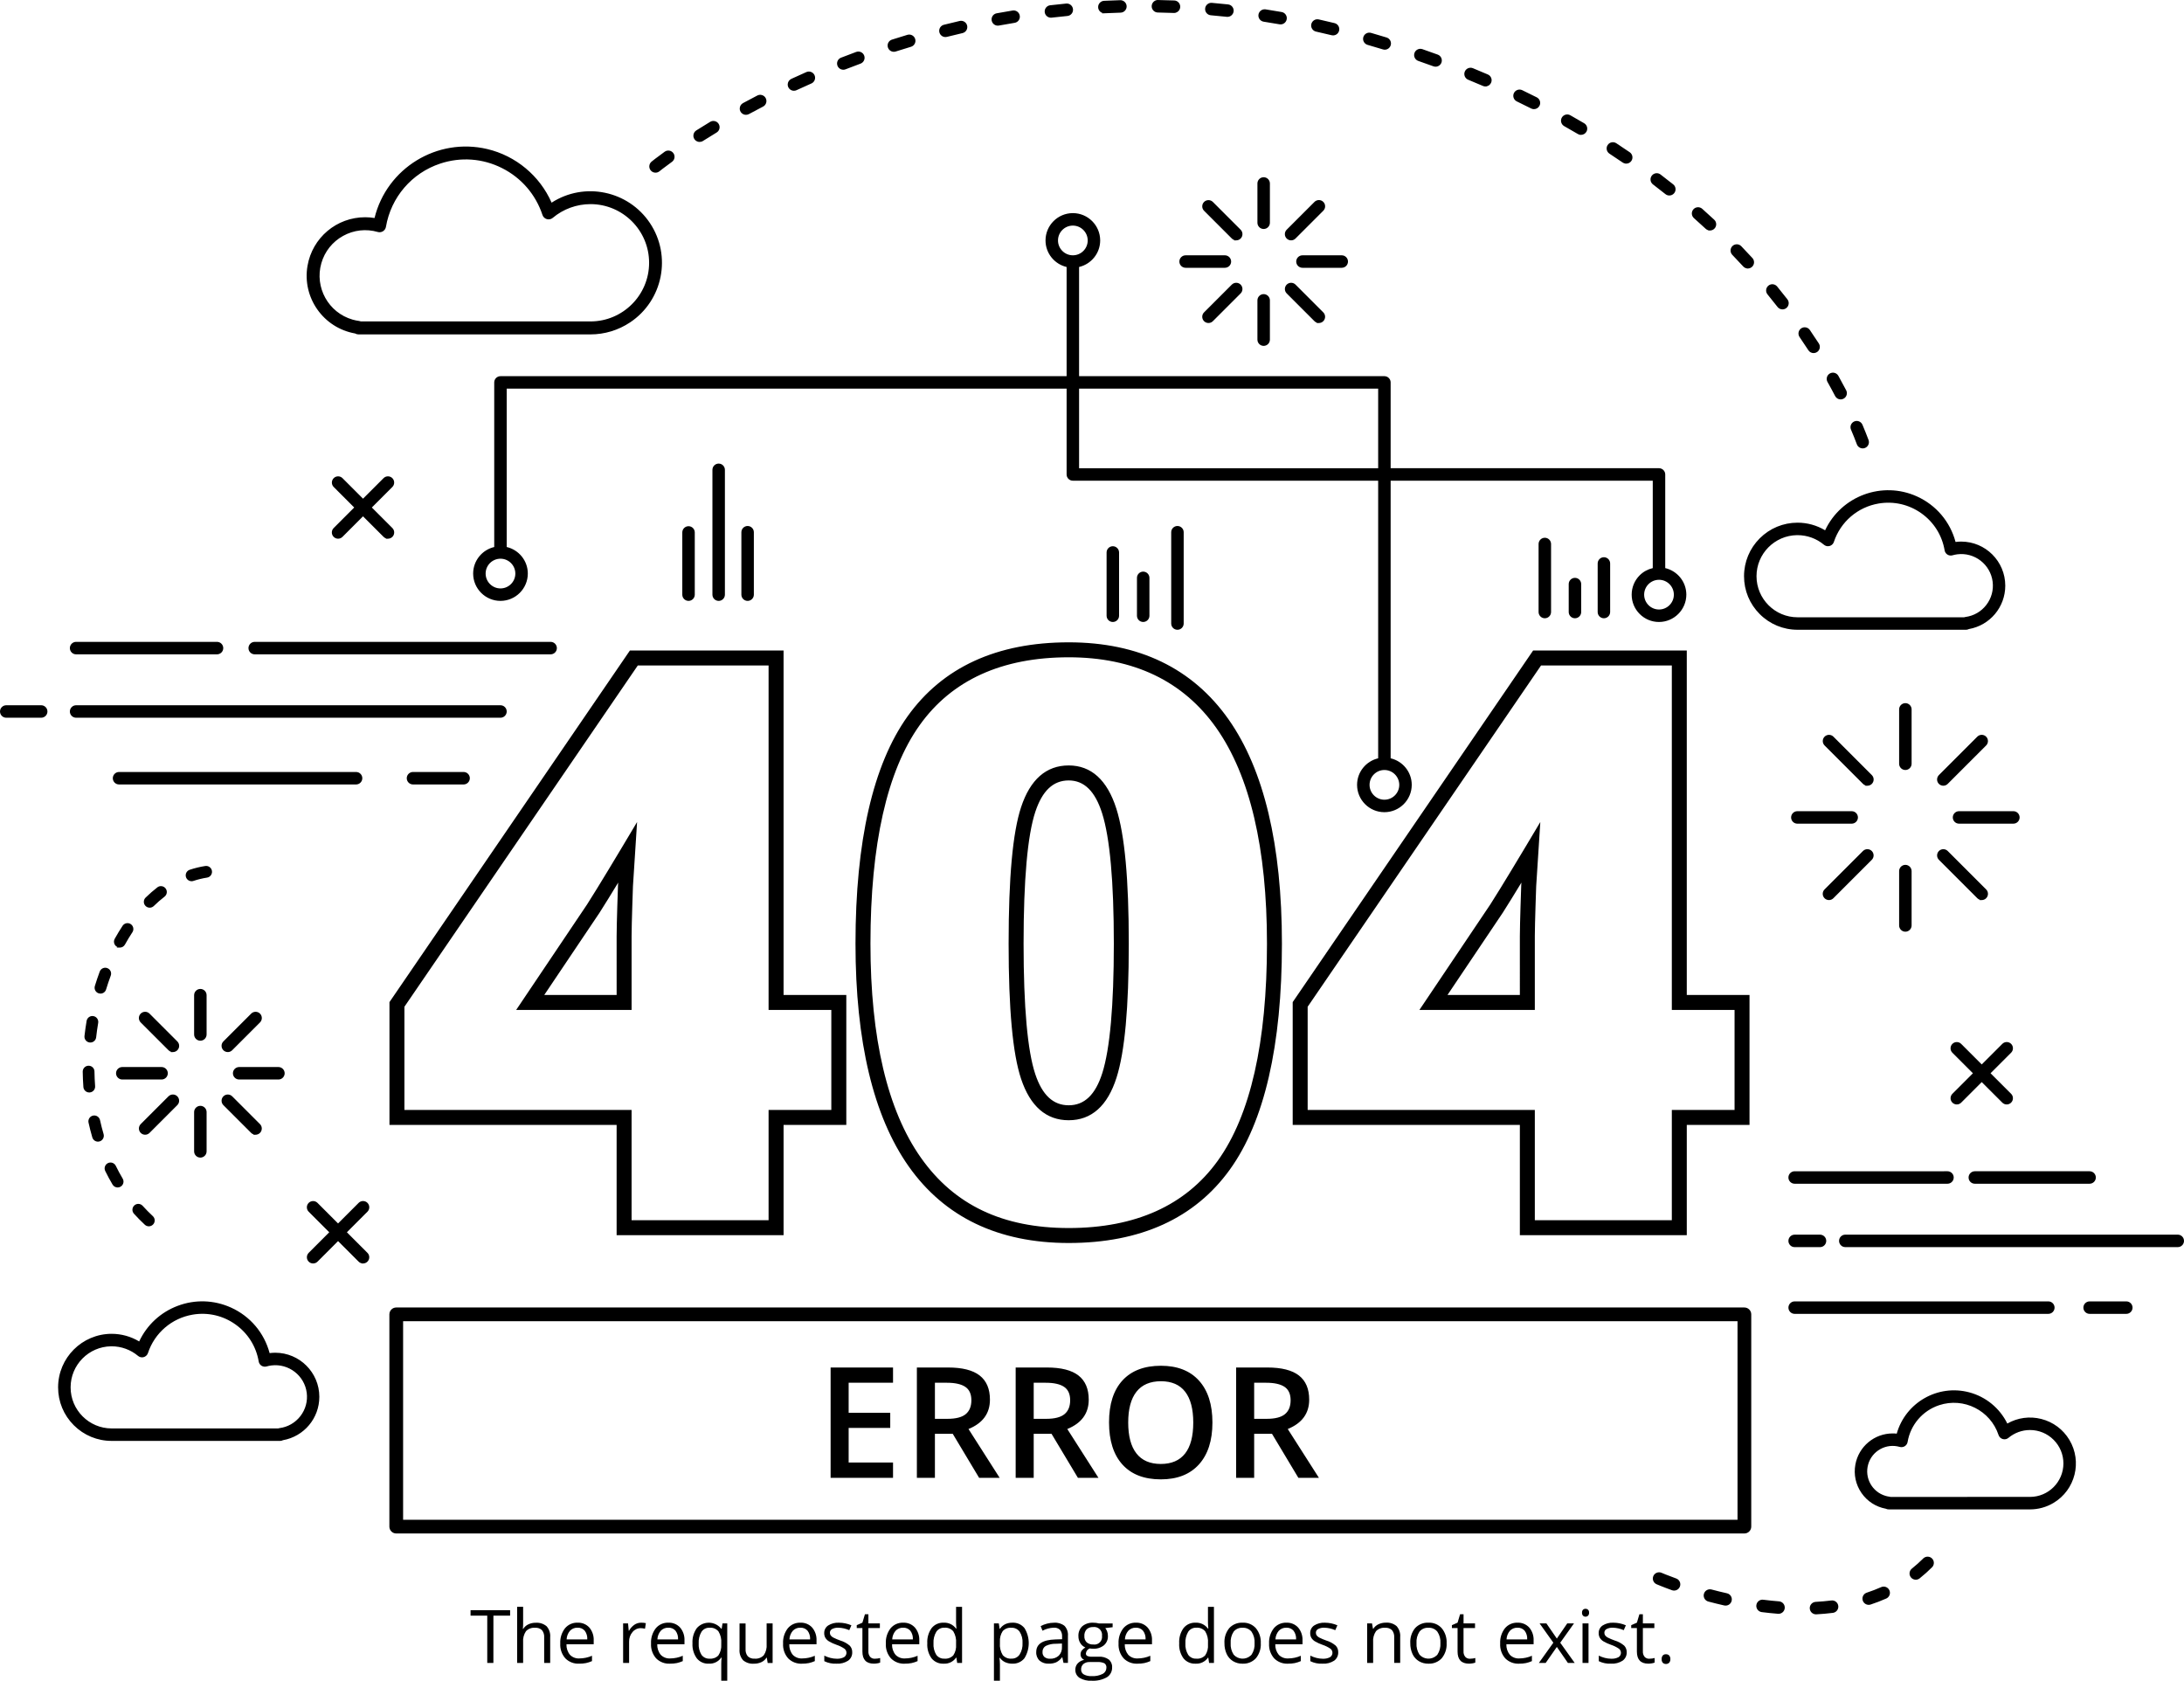 <svg xmlns="http://www.w3.org/2000/svg" viewBox="0 0 480 369.356"><path d="M479.601 273.656c-.258.26-.602.402-.968.403H405.561c-.365 0-.709-.141-.968-.399-.26-.259-.402-.602-.403-.969-.001-.755.613-1.371 1.368-1.372H478.63c.365 0 .708.141.967.399.26.258.402.602.403.969.001.365-.141.71-.399.969zm-20.345-13.526H434.025c-.365 0-.708-.142-.967-.4-.259-.259-.402-.602-.403-.968-.001-.754.613-1.37 1.367-1.373h25.23c.753 0 1.368.613 1.371 1.367.001.755-.613 1.371-1.367 1.374zm-16.753-79.126h-11.948c-.367-.001-.71-.144-.969-.404-.259-.259-.4-.604-.399-.97.001-.752.615-1.366 1.368-1.368h11.948c.367.001.71.144.969.404s.4.604.399.97c-.001.753-.614 1.366-1.368 1.368zm-9.784-42.764c-.186.101-.394.154-.606.154H395.071c-3.142 0-6.095-1.223-8.317-3.444-2.224-2.221-3.448-5.176-3.449-8.319s1.223-6.098 3.443-8.321c2.222-2.223 5.176-3.448 8.319-3.449h.005c2.135 0 4.221.579 6.05 1.675 3.547-7.553 12.546-10.896 20.174-7.448 4.217 1.905 7.305 5.547 8.495 10.011.411-.054.827-.081 1.24-.082h.003c5.339 0 9.683 4.343 9.685 9.683.001 4.715-3.362 8.721-8 9.54zm5.222-10.422c-.488-3.798-3.977-6.49-7.769-6.005-.355.045-.709.119-1.053.219-.353.101-.723.059-1.043-.119-.32-.178-.552-.47-.653-.822-.014-.048-.025-.098-.033-.148-.562-3.311-2.382-6.206-5.122-8.15-2.74-1.944-6.075-2.703-9.386-2.142-4.598.781-8.366 4.016-9.833 8.443-.237.715-1.015 1.107-1.731.87-.166-.056-.317-.14-.449-.251-1.622-1.36-3.681-2.109-5.797-2.11l-.129-.001c-4.917.07-8.896 4.092-8.896 9.025 0 4.977 4.048 9.026 9.026 9.026h36.592c.088-.033.179-.055.271-.066 1.838-.235 3.476-1.173 4.61-2.64 1.135-1.468 1.63-3.29 1.395-5.129zM409.865 98.45c-.152.057-.31.085-.473.086v.001h-.002c-.57 0-1.086-.359-1.285-.892-.394-1.057-.829-2.146-1.295-3.236-.295-.697.031-1.502.727-1.796.692-.296 1.5.031 1.796.727.495 1.172.945 2.299 1.337 3.348.263.708-.098 1.498-.805 1.762zm-5.32-10.674h-.002c-.514 0-.98-.283-1.216-.74-.509-.983-1.07-2.018-1.666-3.077-.382-.646-.168-1.489.483-1.874.645-.385 1.491-.171 1.878.48l.035.064c.597 1.066 1.17 2.126 1.698 3.143.347.67.085 1.499-.585 1.847-.191.101-.407.155-.625.157zm-.694-5.109zm-4.508-5.296c-.224.145-.481.221-.746.222h-.002c-.466 0-.895-.234-1.149-.625-.625-.963-1.279-1.944-1.945-2.913-.422-.629-.254-1.482.373-1.903.614-.411 1.46-.255 1.885.351.695 1.013 1.362 2.013 1.985 2.974.199.306.267.672.191 1.03-.076.358-.286.665-.592.864zm-7.587-9.382c-.42.001-.825-.197-1.082-.528-.703-.902-1.438-1.823-2.186-2.737-.491-.567-.427-1.434.143-1.928.276-.24.628-.361.995-.33.365.026.698.194.937.47l.045.054c.77.939 1.519 1.877 2.227 2.787.464.595.357 1.457-.238 1.922-.24.186-.538.289-.841.29zm-7.621-8.988h-.2v-.019c-.309-.045-.596-.196-.81-.429-.787-.857-1.595-1.714-2.401-2.549-.525-.544-.509-1.412.034-1.938.544-.524 1.412-.508 1.937.035.827.854 1.651 1.729 2.449 2.601.51.557.474 1.426-.082 1.937-.254.233-.583.361-.927.362zm-8.317-8.35h-.005l-.372-.001.03-.046c-.219-.056-.422-.166-.59-.323-.826-.768-1.7-1.561-2.594-2.355-.273-.245-.434-.581-.454-.946-.02-.365.104-.717.349-.99.501-.556 1.363-.606 1.923-.115.904.804 1.792 1.611 2.642 2.402.268.248.424.587.438.952.014.366-.115.715-.364.983-.256.279-.622.439-1.003.439zm8.691 196.555h-13.788v24.236h-36.687v-24.236h-49.926v-26.987l52.841-77.267h33.771v75.702h13.788v28.552zm-3.287-25.263h-13.788v-75.702h-28.746l-51.291 74.996v22.681h49.926v24.235h30.111v-24.235h13.788v-21.975zm-43.899-16.202v16.202h-25.37l15.595-23.2c2.398-3.729 7.439-12.172 7.494-12.259l3.489-5.84-.908 14.112c0 .037-.3 8.305-.3 10.985zm-7.028-5.193l-12.169 18.106h15.908V205.74c0-2.739.289-10.806.3-11.149l.041-.637c-1.436 2.364-3.012 4.93-4.08 6.594zm22.215-78.097c.753.002 1.367.616 1.368 1.368v10.676c-.001.755-.616 1.369-1.371 1.371-.756 0-1.371-.615-1.371-1.371v-10.676c.003-.755.618-1.368 1.371-1.368h.003zm-6.367 4.534c.365 0 .707.142.966.4.26.259.403.602.404.968v6.141c0 .366-.141.71-.401.969-.259.259-.602.402-.969.403h-.001c-.756 0-1.371-.615-1.371-1.371v-6.137c-.001-.755.613-1.371 1.369-1.373h.003zm-6.622-8.81c.365 0 .707.142.966.4.26.259.403.602.404.968v14.952c-.001.755-.616 1.369-1.371 1.371-.756 0-1.371-.615-1.371-1.371v-14.946c-.001-.756.613-1.372 1.369-1.374h.003zm25.095 18.509c-1.605 0-3.114-.625-4.247-1.759-1.135-1.134-1.76-2.643-1.76-4.247s.624-3.113 1.758-4.248c.803-.803 1.798-1.335 2.876-1.587v-19.208h-57.608v61.005c2.651.624 4.637 2.996 4.637 5.835-.003 3.309-2.698 6.003-6.008 6.007-3.312 0-6.007-2.695-6.007-6.007 0-2.839 1.985-5.21 4.636-5.834v-61.005H235.79c-.756 0-1.371-.615-1.371-1.371V85.406H111.363v34.799c2.653.622 4.64 2.996 4.64 5.836-.004 3.309-2.698 6.003-6.007 6.007-3.312 0-6.007-2.695-6.007-6.007 0-2.837 1.983-5.208 4.632-5.833v-36.17c0-.756.615-1.371 1.371-1.371h124.427V58.674c-2.65-.625-4.634-2.996-4.634-5.834 0-3.312 2.695-6.007 6.007-6.007s6.007 2.695 6.007 6.007c-.003 2.836-1.988 5.208-4.638 5.833v23.993h67.103c.756 0 1.372.615 1.372 1.371v18.856h58.979c.756 0 1.371.615 1.371 1.371v20.577c2.651.623 4.637 2.995 4.638 5.834-.006 3.311-2.701 6.004-6.008 6.009zm-254.624-13.906h-.003c-1.797.004-3.258 1.466-3.258 3.264 0 1.801 1.465 3.265 3.265 3.265s3.265-1.464 3.265-3.264c-.001-1.798-1.465-3.263-3.263-3.266-.002 0-.004.001-.006.001zM239.057 52.84c-.002-1.798-1.467-3.263-3.265-3.265-1.8 0-3.265 1.465-3.265 3.265 0 1.795 1.457 3.255 3.25 3.264.004 0 .007-.001.01-.001h.003c.005 0 .009.002.013.002 1.796-.007 3.254-1.468 3.254-3.265zm63.837 32.566h-65.733v17.488h65.733V85.406zm1.371 83.804c-1.8.001-3.264 1.466-3.264 3.266.001 1.8 1.466 3.264 3.265 3.264h.001c1.8 0 3.265-1.465 3.265-3.265-.004-1.798-1.469-3.264-3.267-3.265zm60.351-41.798c-1.8 0-3.265 1.465-3.265 3.265s1.465 3.265 3.265 3.265 3.265-1.464 3.265-3.264c-.001-1.798-1.466-3.264-3.265-3.266zm2.27-84.45c0 .001-.001.001-.002.001-.309 0-.612-.106-.853-.3-.897-.716-1.827-1.441-2.764-2.155-.29-.232-.469-.559-.509-.923-.041-.364.063-.722.293-1.007.457-.571 1.279-.684 1.873-.253.958.73 1.904 1.468 2.817 2.195.286.228.466.555.507.918.04.364-.063.722-.292 1.008-.261.327-.651.515-1.07.516zm-9.473-7.002h-.2v-.018c-.204-.029-.399-.103-.572-.22-.937-.642-1.917-1.299-2.915-1.954-.632-.414-.81-1.265-.395-1.897.414-.632 1.265-.809 1.897-.396 1.001.658 1.988 1.319 2.96 1.984.623.428.782 1.284.354 1.907-.255.371-.677.593-1.129.594zm-9.939-6.323h-.007l-.255-.001.007-.025c-.157-.029-.307-.085-.445-.167-.986-.581-2.009-1.17-3.04-1.751-.65-.4-.852-1.246-.456-1.89.374-.608 1.163-.828 1.798-.499 1.032.581 2.071 1.179 3.093 1.782.651.383.868 1.226.486 1.877-.245.415-.698.674-1.181.674zm-10.343-5.65c-.213.001-.425-.05-.616-.146-1.034-.523-2.084-1.041-3.148-1.554-.68-.328-.967-1.149-.64-1.83.33-.679 1.149-.966 1.83-.639 1.079.52 2.143 1.045 3.193 1.575.327.166.57.449.683.797.113.348.084.72-.081 1.046-.233.463-.702.75-1.221.751zm-10.435-5.011l.004.022-.244.003c-.187-.001-.37-.041-.542-.118-1.065-.46-2.154-.918-3.235-1.359-.339-.139-.604-.402-.745-.74-.141-.337-.142-.71-.003-1.048.139-.339.4-.603.739-.744.336-.141.709-.143 1.049-.003 1.107.454 2.201.914 3.281 1.379.336.144.595.411.731.751.137.34.131.712-.014 1.048-.184.429-.57.73-1.021.809zm-11.181-4.321h-.002l-.003-.2v.2c-.159 0-.317-.028-.467-.081-1.092-.4-2.195-.792-3.312-1.178-.713-.237-1.104-1.014-.865-1.731.237-.716 1.01-1.107 1.733-.868 1.159.402 2.276.799 3.382 1.202.343.124.619.376.773.707.155.331.172.703.048 1.047-.197.539-.713.902-1.287.902zm-11.178-3.735l-.128-.008c-.093-.009-.184-.027-.274-.054-1.11-.34-2.234-.672-3.367-.998-.351-.102-.643-.334-.82-.654-.177-.321-.219-.691-.117-1.043.211-.725.973-1.143 1.698-.937 1.147.334 2.284.672 3.408 1.013.35.107.638.344.81.666.172.323.208.694.1 1.044-.177.581-.703.971-1.31.971zm-9.448 47.928h-8.635c-.756 0-1.371-.615-1.371-1.371s.615-1.371 1.371-1.371h8.635c.756 0 1.371.615 1.371 1.371s-.615 1.371-1.371 1.371zM292.981 7.78l-.001-.2-.001.2c-.108 0-.218-.014-.325-.04-1.139-.278-2.288-.546-3.418-.798-.357-.08-.662-.294-.858-.603-.195-.309-.26-.676-.18-1.033.08-.357.294-.662.603-.858.306-.196.671-.262 1.033-.181 1.151.259 2.308.528 3.469.811.735.179 1.186.921 1.009 1.654-.149.618-.697 1.048-1.331 1.048zm-10.194 42.7l6.107-6.107c.256-.26.599-.404.965-.407h.01c.362 0 .703.14.961.395.26.257.406.6.408.965.003.366-.138.711-.394.972l-6.119 6.119c-.254.255-.607.403-.968.403-.756-.001-1.371-.616-1.371-1.371 0-.367.142-.711.401-.969zm6.107 20.101l-6.107-6.106c-.258-.262-.398-.607-.395-.973.002-.366.147-.709.408-.966.531-.522 1.393-.522 1.924 0l6.107 6.108c.259.259.401.604.401.97s-.143.71-.402.969c-.26.258-.603.401-.968.401h-.482l.064-.065c-.205-.066-.393-.18-.55-.338zM281.45 5.362l-.006-.201v.2c-.078 0-.158-.007-.236-.021-1.178-.206-2.344-.399-3.461-.571-.745-.106-1.267-.802-1.162-1.55.107-.749.809-1.267 1.551-1.165 1.18.183 2.362.379 3.547.587.362.064.675.264.885.564.21.3.29.664.226 1.025-.116.652-.681 1.129-1.344 1.132zm-3.723 59.272h.003c.753.002 1.367.616 1.368 1.368v8.636c0 .755-.615 1.37-1.37 1.37h-.001c-.756 0-1.371-.615-1.371-1.371v-8.635c.001-.366.144-.711.404-.969.259-.257.603-.399.967-.399zm-1.37-24.319c.001-.366.144-.711.404-.969.259-.258.602-.4.967-.4h.003c.753.002 1.367.616 1.368 1.368v8.641c-.003.754-.617 1.366-1.37 1.366h-.001c-.756 0-1.371-.615-1.371-1.371v-8.635zm-4.658 12.505h-.483l.067-.067c-.208-.066-.398-.181-.553-.337l-6.106-6.106c-.258-.261-.398-.607-.395-.973.002-.366.147-.709.408-.966.531-.522 1.392-.523 1.923.001l6.108 6.107c.534.536.534 1.405-.001 1.939-.258.26-.602.402-.968.402zM269.77 3.705l-.001.004c-.049-.001-.099-.005-.146-.012-1.162-.124-2.337-.239-3.489-.339-.749-.05-1.322-.704-1.271-1.457.023-.365.188-.699.464-.94.275-.241.627-.36.993-.337l.057.005c1.18.102 2.373.218 3.538.343.75.083 1.295.761 1.213 1.511-.079.694-.661 1.219-1.358 1.222zm2.903 58.844c.522.531.522 1.393 0 1.924l-6.108 6.108c-.259.259-.602.402-.967.402-.756 0-1.371-.615-1.371-1.371 0-.366.142-.71.401-.968l6.106-6.107c.541-.531 1.409-.524 1.939.012zm-2.095-5.072c0 .756-.615 1.371-1.371 1.371h-8.635c-.756 0-1.371-.615-1.371-1.371s.615-1.371 1.371-1.371h8.635c.757 0 1.371.615 1.371 1.371zM258.306 2.813l.012.03-.293.005h-.047c-1.17-.045-2.349-.079-3.514-.1-.367-.007-.708-.157-.963-.421s-.39-.611-.383-.978c.007-.366.156-.708.42-.963.263-.255.611-.407.979-.383 1.18.022 2.366.056 3.56.1.366.015.704.172.952.441.248.27.376.62.361.985-.026.638-.482 1.157-1.084 1.284zm-12.022-.033c-1.17.033-2.351.079-3.507.135-.011.002-.038.004-.064.004l-.5.013.081-.081c-.207-.068-.396-.184-.553-.344-.256-.261-.395-.607-.391-.973.007-.719.574-1.314 1.291-1.355 1.175-.057 2.374-.103 3.564-.138.733-.022 1.388.575 1.409 1.33.022.755-.575 1.388-1.33 1.409zm-11.671.73c-1.186.114-2.361.238-3.497.37-.048.006-.102.009-.155.009h-.002c-.756-.007-1.365-.627-1.358-1.384.006-.684.523-1.264 1.202-1.347 1.148-.135 2.341-.261 3.545-.377.364-.029.723.086 1.001.325.278.238.447.57.475.935.059.74-.473 1.385-1.211 1.469zm-11.598 1.503c-1.166.191-2.319.39-3.461.6-.081.016-.164.023-.248.024h-.007c-.363 0-.706-.141-.964-.397-.26-.258-.404-.601-.406-.967-.003-.669.472-1.239 1.131-1.355 1.163-.214 2.344-.42 3.51-.61.748-.113 1.448.409 1.558 1.157.109.737-.381 1.417-1.113 1.548zm-11.482 2.263c-1.149.266-2.287.541-3.412.824-.109.028-.221.042-.333.042h-.003c-.364 0-.708-.142-.966-.399-.26-.258-.403-.602-.404-.968-.001-.631.425-1.179 1.038-1.332 1.121-.283 2.286-.564 3.463-.836.738-.169 1.473.29 1.644 1.026.17.736-.291 1.474-1.027 1.643zm-11.313 3.003c-1.131.339-2.249.685-3.354 1.038-.135.042-.274.064-.415.065h-.003c-.365 0-.708-.142-.967-.4-.259-.259-.402-.602-.403-.968-.001-.6.383-1.126.955-1.307 1.12-.359 2.253-.71 3.4-1.054.353-.105.723-.067 1.044.107.322.174.557.463.662.814.218.723-.194 1.488-.919 1.705zm-11.098 3.707c-1.113.41-2.208.825-3.285 1.246-.158.062-.323.093-.492.093h-.007c-.753 0-1.368-.612-1.37-1.367-.001-.563.35-1.078.875-1.281 1.092-.426 2.202-.847 3.33-1.264.345-.126.717-.111 1.049.041.333.153.586.427.712.771.261.709-.103 1.499-.812 1.761zm-10.733 4.33c-.042.021-.086.04-.131.058-1.062.467-2.139.953-3.192 1.442-.178.084-.377.129-.575.131h-.001c-.756-.001-1.37-.616-1.37-1.372.001-.531.312-1.019.794-1.243 1.059-.49 2.141-.979 3.249-1.467.318-.161.689-.188 1.037-.074s.63.358.795.684c.165.327.193.699.078 1.047-.115.346-.358.629-.684.794zM164.6 25.067c-.199.107-.422.164-.646.164h-.007c-.365 0-.709-.142-.968-.401s-.401-.603-.401-.969c0-.503.275-.964.716-1.204.997-.541 2.057-1.102 3.152-1.668.324-.168.696-.199 1.045-.089.349.111.634.351.802.677.347.671.083 1.499-.588 1.847-1.074.555-2.119 1.108-3.105 1.643zm-7.091 4.048c-1.084.654-2.089 1.275-3.014 1.862-.22.14-.48.208-.731.213h-.003c-.754 0-1.368-.613-1.37-1.367-.001-.474.238-.908.639-1.162.925-.585 1.946-1.217 3.036-1.876.309-.193.676-.252 1.033-.169.356.083.659.301.851.612.193.311.253.678.17 1.035-.083.357-.3.66-.611.852zm-12.568 8.521c-.247.201-.552.309-.864.309h-.007c-.365 0-.707-.142-.965-.4-.259-.258-.402-.602-.403-.968-.001-.415.183-.803.505-1.065.009-.007.994-.811 2.9-2.187.631-.428 1.484-.263 1.909.361.407.6.275 1.416-.301 1.857-1.816 1.313-2.767 2.087-2.774 2.093zm-6.455 33.207c-2.593 1.73-5.611 2.644-8.729 2.644h-.66l.004-.003H78.776c-.26 0-.512-.071-.734-.204-6.971-1.222-11.661-7.879-10.459-14.859 1.067-6.191 6.4-10.684 12.682-10.684h.002c.684.002 1.372.06 2.048.171 2.689-10.962 13.759-17.749 24.764-15.157 6.284 1.482 11.558 5.879 14.151 11.784 7.198-4.645 16.848-2.657 21.617 4.491 4.812 7.218 2.856 17.005-4.361 21.817zm-8.7-25.985h-.012c-3.026 0-5.967 1.07-8.285 3.015-.291.244-.659.359-1.039.328-.379-.033-.722-.212-.967-.503-.117-.139-.204-.296-.261-.466-1.493-4.507-4.653-8.163-8.896-10.295s-9.064-2.483-13.57-.988c-6.258 2.073-10.831 7.4-11.935 13.899-.063.374-.268.702-.578.922-.31.221-.686.308-1.061.244-.052-.008-.104-.021-.157-.035-2.571-.74-5.278-.435-7.62.861-2.342 1.295-4.039 3.425-4.779 5.996-1.528 5.309 1.548 10.871 6.857 12.398.481.139.977.241 1.473.306.125.017.247.049.361.096h50.454c7.102 0 12.883-5.773 12.889-12.876.01-7.107-5.767-12.895-12.874-12.902zM86.235 117.98c-.255.254-.607.401-.967.401h-.482l.066-.066c-.207-.066-.398-.181-.552-.337l-4.515-4.516-4.514 4.515c-.258.259-.601.402-.967.402h-.002c-.366 0-.71-.143-.968-.402-.259-.259-.401-.604-.401-.969s.142-.709.401-.968l4.515-4.516-4.515-4.515c-.531-.54-.524-1.408.014-1.939.53-.521 1.392-.522 1.922 0l4.516 4.516 4.515-4.516c.54-.53 1.408-.524 1.939.014.522.529.522 1.392 0 1.922l-4.516 4.518 4.516 4.517c.531.536.53 1.405-.005 1.939zm34.782 23.072c.754 0 1.369.613 1.371 1.368 0 .366-.141.71-.4.97-.258.259-.602.403-.968.404H55.98c-.364 0-.708-.142-.966-.4-.26-.258-.403-.602-.404-.968-.001-.756.612-1.372 1.367-1.374H121.017zm-73.318 2.742H16.725c-.364 0-.708-.142-.966-.4-.26-.258-.403-.602-.404-.968 0-.366.141-.71.4-.97.258-.26.602-.403.968-.404h30.973c.754 0 1.369.613 1.371 1.368 0 .366-.141.71-.4.97-.259.259-.602.403-.968.404zM24.53 293.113h.005c2.136 0 4.224.58 6.053 1.677 1.702-3.629 4.697-6.401 8.454-7.82 3.828-1.445 7.99-1.312 11.72.371 4.218 1.906 7.305 5.548 8.494 10.012.41-.055.827-.082 1.24-.083 5.341 0 9.686 4.345 9.686 9.685 0 4.712-3.362 8.718-8 9.538-.183.1-.389.152-.598.152H24.536c-3.141 0-6.094-1.223-8.316-3.442-2.223-2.221-3.449-5.175-3.45-8.318-.004-6.487 5.272-11.768 11.76-11.772zm.012 20.793h36.592c.088-.033.179-.056.271-.066 1.838-.234 3.477-1.171 4.612-2.636 1.135-1.466 1.632-3.287 1.398-5.126-.483-3.799-3.976-6.487-7.764-6.013-.358.046-.716.12-1.064.222-.374.103-.777.048-1.108-.157-.332-.21-.558-.551-.621-.937-.562-3.312-2.38-6.207-5.12-8.151-2.739-1.946-6.074-2.707-9.385-2.145-4.602.78-8.371 4.017-9.837 8.448-.239.716-1.017 1.106-1.732.867-.166-.056-.317-.139-.449-.252-1.621-1.355-3.677-2.103-5.79-2.103H24.404c-4.913.073-8.887 4.093-8.887 9.024 0 4.976 4.049 9.025 9.025 9.025zM9.056 157.725H1.371c-.754 0-1.369-.613-1.371-1.368 0-.366.141-.711.4-.97.258-.26.602-.403.968-.404h7.686c.364 0 .707.142.966.4.26.258.403.602.404.968 0 .366-.141.711-.4.97-.258.26-.602.403-.968.404zm59.765 119.928c-.005-.001-.006-.001-.009 0-.363 0-.705-.14-.963-.397-.259-.258-.403-.6-.404-.966-.002-.364.146-.72.404-.977l4.513-4.514-4.514-4.514c-.537-.53-.543-1.398-.013-1.937.531-.537 1.4-.543 1.938-.014l4.526 4.527 4.517-4.517c.256-.26.599-.405.965-.407h.01c.362 0 .703.139.962.394.538.53.544 1.399.014 1.938l-4.529 4.531 4.516 4.517c.259.258.402.6.403.966.001.365-.14.709-.398.969-.256.258-.61.405-.974.405h-.256l.007-.027c-.27-.05-.524-.182-.72-.377l-4.515-4.516-4.514 4.516c-.259.258-.602.4-.966.4zm33.07-108.007c.366.001.71.144.969.404.259.259.4.604.4.97-.002.752-.616 1.366-1.368 1.368H90.766c-.756-.002-1.37-.618-1.369-1.374.002-.752.616-1.366 1.368-1.368h11.126zm-85.166-11.921c-.754 0-1.369-.613-1.37-1.368 0-.366.141-.711.4-.97.258-.26.602-.403.968-.404h93.274c.367.001.711.144.969.404.259.259.4.604.4.97-.002.752-.616 1.366-1.368 1.368H16.725zm1.602 81.153c-.081-1.108-.131-2.242-.148-3.369-.01-.711.56-1.3 1.271-1.311.348-.002.664.115.912.349.248.235.39.552.399.893.016 1.099.063 2.182.142 3.25.025.344-.085.677-.31.938-.225.261-.539.42-.883.444-.033.003-.065.004-.096.004-.672-.001-1.237-.527-1.287-1.198zm3.547 11.956c-.116.032-.232.049-.345.049l-.051-.002c-.551-.021-1.036-.398-1.19-.93-.311-1.067-.593-2.171-.837-3.279-.066-.344.005-.688.199-.974.194-.285.487-.478.826-.543.673-.129 1.33.291 1.496.955.239 1.082.506 2.129.797 3.117.095.336.055.686-.115.989-.169.304-.446.523-.78.618zm-.742-22.879c-.073.652-.623 1.145-1.279 1.146-.05 0-.1-.003-.149-.009-.706-.08-1.217-.721-1.137-1.428.128-1.115.286-2.236.471-3.334.134-.703.812-1.167 1.509-1.031.683.13 1.138.77 1.036 1.458-.182 1.076-.333 2.151-.451 3.198zm.951-9.604c-.127 0-.254-.02-.378-.057-.682-.208-1.066-.931-.859-1.612.33-1.08.693-2.156 1.08-3.197.128-.325.372-.578.689-.714.316-.137.666-.143.988-.016.645.255.973.968.744 1.624-.379 1.026-.725 2.054-1.032 3.057-.166.546-.662.914-1.232.915zm4.426 42.421c-.199.118-.425.181-.656.181-.454 0-.88-.243-1.111-.633-.557-.935-1.1-1.942-1.614-2.992-.152-.31-.173-.661-.062-.986.112-.327.345-.589.655-.741.64-.313 1.414-.046 1.727.593.468.958.977 1.903 1.515 2.807.176.298.225.646.14.98-.086.334-.297.615-.594.791zm-.605-23.949c-.259-.26-.4-.603-.4-.969.002-.752.615-1.366 1.368-1.369h8.638c.755 0 1.369.614 1.371 1.369 0 .366-.141.709-.4.969-.259.259-.602.403-.968.404h-8.641c-.366-.001-.71-.144-.968-.404zm6.893 32.66l-.003.003-.084.001c-.328 0-.64-.123-.879-.345-.83-.77-1.636-1.587-2.394-2.427-.477-.528-.436-1.345.092-1.824.529-.476 1.346-.435 1.824.093.718.794 1.469 1.556 2.234 2.265.253.234.4.553.413.898.013.344-.109.673-.344.926-.222.241-.532.388-.859.41zm.069-20.522c-.254.256-.607.402-.967.402-.366 0-.71-.143-.969-.402-.259-.26-.401-.604-.401-.97 0-.36.146-.712.401-.968l6.107-6.107c.54-.529 1.408-.524 1.938.013.524.531.524 1.393 0 1.924l-6.109 6.108zm5.14-17.761l-.484.001.067-.066c-.206-.066-.395-.181-.552-.339l-6.107-6.105c-.536-.529-.543-1.398-.012-1.937.257-.26.6-.406.966-.408h.01c.362 0 .703.139.962.394l6.119 6.12c.259.26.401.604.401.97 0 .367-.143.71-.403.969-.259.258-.603.4-.967.401zm-2.449-36.456c.342.05.643.23.849.507.417.56.317 1.341-.228 1.779-.832.645-1.631 1.341-2.375 2.069-.242.237-.563.368-.902.368h-.004v-.001c-.343-.001-.664-.135-.907-.377-.244-.244-.379-.568-.379-.913 0-.346.142-.683.39-.925.819-.801 1.692-1.562 2.595-2.263.279-.209.618-.297.961-.244zm-10.512 12.195c.001-.218.057-.433.162-.624.554-.997 1.146-1.974 1.759-2.904.417-.584 1.224-.722 1.805-.308.547.39.703 1.147.354 1.72-.581.882-1.138 1.803-1.661 2.745-.226.413-.658.668-1.128.668h-.006l-.715-.004.19-.114c-.448-.203-.76-.656-.76-1.179zm24.047 21.92l6.108-6.107c.256-.259.599-.405.965-.407h.01c.362 0 .704.14.962.394.538.531.543 1.399.014 1.938l-6.121 6.119c-.258.26-.601.403-.967.403-.755-.001-1.37-.617-1.37-1.372-.001-.366.141-.709.399-.968zm2.499 7.964c-.259-.26-.4-.603-.4-.969.002-.752.615-1.366 1.368-1.369h8.636c.756.003 1.369.619 1.368 1.374-.002.753-.615 1.367-1.367 1.368H52.56c-.367-.001-.711-.144-.969-.404zm3.608 12.138l-6.108-6.106c-.531-.54-.525-1.408.013-1.939.531-.523 1.393-.523 1.924 0l6.109 6.108c.534.536.533 1.405-.002 1.939-.255.255-.608.401-.967.401h-.482l.065-.065c-.207-.066-.396-.18-.552-.338zm-30.006-76.976c-.258-.26-.4-.604-.4-.97.002-.752.616-1.366 1.368-1.368H78.26c.367.001.711.144.969.404.259.259.4.604.4.97-.002.752-.615 1.366-1.367 1.368h-52.1c-.367-.002-.711-.145-.969-.404zm16.913 21.668v-.002c-.343 0-.666-.134-.909-.376-.245-.243-.38-.567-.382-.911-.002-.561.354-1.055.886-1.23 1.106-.369 2.251-.647 3.404-.826.342-.054.683.029.961.233.279.204.461.503.514.845.109.703-.375 1.364-1.078 1.473-1.01.158-2.015.402-2.986.724-.129.044-.267.069-.41.07zm1.928 49.358c.756 0 1.371.615 1.371 1.371v8.636c-.001.755-.616 1.369-1.371 1.369s-1.37-.614-1.371-1.369v-8.636c0-.756.615-1.371 1.371-1.371zm-1.371-24.317c0-.756.615-1.371 1.371-1.371s1.371.615 1.371 1.371v8.636c0 .756-.615 1.371-1.371 1.371s-1.371-.615-1.371-1.371v-8.636zm107.292-88.017v-13.669c-.001-.756.612-1.372 1.368-1.374h.003c.754 0 1.369.613 1.371 1.368v13.674c-.001.755-.616 1.37-1.371 1.371-.756.001-1.371-.615-1.371-1.37zm6.622.001v-27.429c-.002-.756.612-1.372 1.368-1.374h.003c.754 0 1.369.613 1.371 1.368v27.438c-.002.754-.617 1.368-1.371 1.368-.755 0-1.371-.616-1.371-1.371zm7.734 1.371c-.756-.001-1.371-.615-1.371-1.371v-13.715c-.001-.756.612-1.372 1.368-1.374h.003c.754 0 1.369.613 1.371 1.368v13.724c-.002.755-.617 1.368-1.37 1.368h-.001zm7.902 86.605h13.788v28.552h-13.788v24.236h-36.692v-24.236H85.597v-26.987l52.844-77.267h33.771v75.702zm-3.294-72.413h-28.745l-51.291 74.996v22.681h49.926v24.235h30.11v-24.235h13.788v-21.974h-13.788v-75.703zm-30.109 59.5v16.202h-25.37l15.595-23.2c2.398-3.729 7.439-12.172 7.494-12.259l3.489-5.841-.908 14.113c0 .037-.3 8.305-.3 10.985zm-7.027-5.193l-12.169 18.106h15.908V205.74c0-2.739.289-10.806.3-11.149l.041-.637c-1.436 2.365-3.01 4.93-4.08 6.594zm112.794-63.864c-.756 0-1.371-.615-1.371-1.371v-13.908c.001-.366.144-.71.404-.969.259-.258.601-.4.966-.4h.003c.752.002 1.366.615 1.369 1.368v13.908c0 .756-.615 1.371-1.371 1.372zm5.303-1.372v-8.321c-.001-.366.14-.71.399-.97.259-.259.602-.403.969-.404h.003c.365 0 .708.142.967.4s.403.603.404.968v8.326c0 .756-.615 1.37-1.371 1.371-.756.002-1.371-.613-1.371-1.37zm7.527 1.712v-20.062c-.001-.366.14-.71.399-.97.259-.259.602-.403.969-.404h.003c.754 0 1.368.613 1.371 1.368v20.069c-.001.755-.616 1.369-1.371 1.37-.757 0-1.371-.615-1.371-1.371zm12.601 21.057c7.785 11.053 11.732 27.636 11.732 49.289 0 22.401-3.85 39.103-11.442 49.646-7.713 10.707-19.63 16.138-35.418 16.138-15.454 0-27.287-5.666-35.17-16.84-7.757-10.991-11.69-27.46-11.69-48.947 0-22.511 3.849-39.313 11.439-49.94 7.713-10.798 19.631-16.273 35.422-16.273 15.396.002 27.215 5.697 35.127 16.927zm-35.128-13.638c-14.668 0-25.684 5.012-32.745 14.898-7.183 10.058-10.827 26.217-10.827 48.028 0 20.794 3.731 36.624 11.091 47.05 7.333 10.391 17.958 15.447 32.484 15.447 14.671 0 25.688-4.971 32.748-14.775 7.181-9.971 10.823-26.027 10.823-47.724 0-20.961-3.746-36.908-11.133-47.395-7.262-10.305-18.176-15.529-32.441-15.529zm0 101.736c-4.934 0-8.456-3.058-10.466-9.092-1.843-5.527-2.74-15.25-2.74-29.723 0-14.588.899-24.39 2.737-29.975 2.008-6.095 5.53-9.179 10.467-9.179s8.469 3.197 10.472 9.492c1.838 5.784 2.733 15.487 2.733 29.658 0 14.114-.88 23.745-2.689 29.443-1.974 6.225-5.512 9.376-10.514 9.376zm7.339-67.473c-1.542-4.846-3.943-7.202-7.34-7.202-3.406 0-5.809 2.264-7.345 6.92-1.707 5.174-2.572 14.911-2.572 28.945 0 13.917.864 23.567 2.571 28.682 1.534 4.603 3.938 6.84 7.347 6.84 3.455 0 5.869-2.314 7.382-7.075 1.682-5.296 2.535-14.867 2.535-28.448 0-13.638-.867-23.281-2.578-28.662zM87.086 287.327h296.295c.831 0 1.508.676 1.508 1.507v46.647c0 .831-.676 1.508-1.508 1.508H87.086c-.831 0-1.508-.676-1.509-1.508v-46.646c.001-.831.677-1.508 1.509-1.508zm1.509 46.646h293.278v-43.629H88.595v43.629zm196.766-9.208l-5.806-9.687h-3.915v9.687h-3.964v-24.251h6.851c3.129 0 5.446.586 6.95 1.758 1.504 1.172 2.256 2.942 2.256 5.308 0 3.019-1.571 5.169-4.711 6.453l6.851 10.732h-4.512zm-1.709-17.052c0-1.371-.448-2.355-1.344-2.953-.896-.597-2.245-.896-4.047-.896h-2.621v7.929h2.754c1.846 0 3.185-.343 4.014-1.028.829-.686 1.244-1.703 1.244-3.052zm-28.53 17.383c-3.661 0-6.472-1.087-8.435-3.259-1.963-2.174-2.944-5.261-2.944-9.265 0-4.003.986-7.077 2.96-9.223 1.974-2.146 4.791-3.218 8.452-3.218 3.604 0 6.391 1.089 8.36 3.268 1.968 2.179 2.953 5.247 2.953 9.206 0 3.948-.987 7.017-2.961 9.206s-4.769 3.285-8.385 3.285zm5.349-19.258c-1.188-1.537-2.96-2.306-5.316-2.306-2.378 0-4.172.769-5.383 2.306s-1.816 3.793-1.816 6.768c0 2.986.602 5.25 1.808 6.792 1.205 1.544 2.991 2.314 5.358 2.314 2.355 0 4.132-.763 5.332-2.289 1.2-1.526 1.8-3.799 1.8-6.818 0-2.974-.595-5.23-1.783-6.767zm-23.563 18.927l-5.806-9.687h-3.915v9.687h-3.964v-24.251h6.851c3.129 0 5.446.586 6.95 1.758 1.504 1.172 2.256 2.942 2.256 5.308 0 3.019-1.57 5.169-4.711 6.453l6.851 10.732h-4.512zm-1.708-17.052c0-1.371-.448-2.355-1.344-2.953-.896-.597-2.245-.896-4.047-.896h-2.621v7.929h2.753c1.847 0 3.185-.343 4.014-1.028.83-.686 1.245-1.703 1.245-3.052zm-20.005 17.052l-5.806-9.687h-3.915v9.687h-3.964v-24.251h6.851c3.129 0 5.446.586 6.95 1.758 1.504 1.172 2.256 2.942 2.256 5.308 0 3.019-1.57 5.169-4.711 6.453l6.851 10.732h-4.512zm-1.708-17.052c0-1.371-.448-2.355-1.344-2.953-.896-.597-2.245-.896-4.047-.896h-2.621v7.929h2.754c1.847 0 3.185-.343 4.014-1.028.829-.686 1.244-1.703 1.244-3.052zm-30.936-7.199h13.718v3.351h-9.754v6.602h9.14v3.318h-9.14v7.614h9.754v3.367h-13.718v-24.252zm-70.44 54.534h-3.67l-.005 10.391h-1.348v-10.391h-3.67v-1.199h8.693v1.199zm2.861 1.791c.004.374-.017.747-.064 1.118h.079c.269-.426.652-.768 1.105-.987.51-.248 1.071-.371 1.638-.361.864-.067 1.721.205 2.39.756.588.657.877 1.529.799 2.407v5.667h-1.322v-5.62c.045-.571-.128-1.137-.484-1.586-.408-.38-.958-.57-1.514-.522-.744-.065-1.478.208-1.998.744-.483.718-.705 1.58-.629 2.442v4.542h-1.316v-12.334h1.316v3.734zm11.974-.246c.979-.046 1.927.348 2.585 1.074.661.792 1 1.804.951 2.835v.832h-5.985c-.036.843.239 1.67.772 2.323.541.551 1.295.84 2.065.792.955-.004 1.899-.203 2.774-.586v1.173c-.424.187-.866.332-1.319.431-.495.096-.999.14-1.503.132-1.134.06-2.24-.367-3.04-1.173-.785-.898-1.185-2.068-1.114-3.258-.064-1.201.303-2.384 1.035-3.338.684-.822 1.711-1.28 2.779-1.237zm2.125 3.671c.046-.681-.151-1.356-.556-1.906-.398-.454-.983-.699-1.586-.662-.629-.028-1.239.222-1.669.683-.445.53-.703 1.193-.732 1.885h4.543zm9.112-1.903h.064c.282-.52.682-.968 1.166-1.308.439-.301.96-.462 1.493-.461.349-.002.696.031 1.038.1l-.182 1.221c-.312-.073-.631-.113-.951-.119-.698 0-1.359.314-1.798.856-.508.592-.775 1.354-.749 2.133v4.661h-1.316v-8.693h1.085l.15 1.61zm8.715-1.768c.979-.046 1.927.348 2.585 1.074.661.792 1 1.804.951 2.835v.832h-5.985c-.036.843.239 1.67.772 2.323.541.551 1.295.84 2.065.792.955-.004 1.899-.203 2.774-.586v1.173c-.424.187-.866.332-1.319.431-.495.096-.999.14-1.503.132-1.134.06-2.24-.367-3.04-1.173-.785-.898-1.185-2.068-1.114-3.258-.064-1.201.303-2.384 1.035-3.338.684-.822 1.711-1.28 2.779-1.237zm2.125 3.671c.046-.681-.151-1.356-.556-1.906-.398-.454-.983-.699-1.586-.662-.629-.028-1.239.222-1.669.683-.445.53-.703 1.193-.732 1.885h4.543zm9.055-2.803c.166.146.319.307.455.481h.071l.191-1.189h1.038v12.589h-1.316v-3.719c-.005-.451.024-.901.088-1.347h-.1c-.622.889-1.662 1.39-2.745 1.322-1.013.049-1.989-.39-2.624-1.182-.682-.959-1.015-2.123-.944-3.297-.071-1.186.265-2.36.951-3.329 1.272-1.453 3.482-1.6 4.935-.329zm-3.915 6.177c.411.577 1.09.903 1.797.862.712.064 1.416-.195 1.917-.705.471-.7.696-1.536.641-2.378v-.294c.077-.918-.139-1.837-.618-2.624-.486-.566-1.215-.863-1.958-.799-.708-.033-1.38.309-1.771.899-.454.767-.668 1.652-.614 2.541-.056.875.155 1.746.606 2.498zm9.703-6.882h-.003v-.004l.003.004zm-.003 5.631c-.045.571.128 1.137.484 1.586.408.381.958.571 1.514.523.745.067 1.48-.207 1.998-.745.484-.714.707-1.573.631-2.433v-4.566h1.316v8.693h-1.085l-.191-1.165h-.072c-.271.429-.661.771-1.122.983-.513.234-1.073.35-1.637.34-.859.067-1.711-.203-2.375-.752-.583-.661-.869-1.532-.789-2.41v-5.684h1.328v5.63zm12.056-5.794c.979-.046 1.927.348 2.585 1.074.661.792 1 1.804.951 2.835v.832h-5.985c-.036.843.239 1.67.772 2.323.541.551 1.295.84 2.065.792.955-.004 1.899-.203 2.774-.586v1.173c-.424.187-.866.332-1.319.431-.495.096-.999.14-1.503.132-1.134.06-2.24-.367-3.04-1.173-.785-.898-1.185-2.068-1.114-3.258-.064-1.201.303-2.384 1.035-3.338.684-.822 1.711-1.28 2.779-1.237zm2.126 3.671c.046-.681-.151-1.356-.556-1.906-.398-.454-.983-.699-1.586-.662-.629-.028-1.239.222-1.669.683-.445.53-.703 1.193-.732 1.885h4.543zm7.551 2.049c-.53-.362-1.107-.648-1.716-.851-.6-.203-1.178-.468-1.725-.789-.309-.193-.57-.455-.761-.765-.173-.312-.258-.665-.249-1.022-.019-.67.306-1.304.863-1.678.707-.445 1.535-.66 2.37-.613.943.002 1.877.196 2.743.571l-.468 1.069c-.748-.331-1.553-.514-2.37-.539-.488-.03-.976.071-1.412.294-.297.16-.48.471-.476.808-.007.214.056.424.179.599.156.195.352.354.575.468.493.247 1.001.461 1.522.642.768.227 1.48.613 2.089 1.133.362.387.556.901.541 1.431.036.736-.302 1.44-.899 1.871-.755.481-1.643.711-2.537.657-.931.049-1.859-.139-2.698-.548v-1.22c.428.216.879.383 1.344.5.452.118.916.179 1.383.182.548.031 1.095-.082 1.586-.329.538-.318.717-1.012.399-1.551-.072-.123-.169-.232-.283-.32zm4.499-7.578h.761v2.013h2.521v1.023h-2.521v5.113c-.029.434.104.863.373 1.205.26.286.634.441 1.02.424.226 0 .451-.017.674-.051.174-.025.346-.061.516-.108v1.003c-.201.085-.413.142-.629.17-.247.043-.498.065-.749.068-1.681 0-2.521-.885-2.521-2.655v-5.168h-1.245v-.634l1.245-.548.555-1.855zm8.409 1.858c.979-.046 1.927.348 2.585 1.074.661.792 1 1.804.951 2.835v.832h-5.985c-.036.843.239 1.67.772 2.323.541.551 1.295.84 2.065.792.955-.004 1.899-.203 2.774-.586v1.173c-.424.187-.866.332-1.319.431-.495.096-.999.14-1.503.132-1.134.06-2.24-.367-3.04-1.173-.785-.898-1.185-2.068-1.114-3.258-.064-1.201.303-2.384 1.035-3.338.684-.822 1.711-1.28 2.779-1.237zm2.126 3.671c.046-.681-.151-1.356-.556-1.906-.397-.453-.98-.697-1.582-.662h-.004c-.629-.028-1.239.222-1.669.683-.445.53-.703 1.193-.732 1.885h4.543zm6.768-3.671c1.063-.056 2.082.427 2.712 1.285h.1l-.055-.627-.031-.609v-3.536h1.316v12.334h-1.07l-.173-1.164h-.071c-.616.887-1.65 1.388-2.728 1.324-1.018.052-2.001-.379-2.652-1.165-.689-.963-1.023-2.134-.947-3.315-.073-1.188.263-2.366.951-3.337.642-.798 1.626-1.24 2.648-1.19zm-1.625 7.053c.414.57 1.088.891 1.791.851.729.067 1.449-.203 1.954-.733.464-.698.677-1.532.606-2.367v-.278c.08-.922-.135-1.845-.614-2.636-.49-.562-1.22-.855-1.962-.789-.708-.033-1.38.309-1.771.899-.454.767-.668 1.652-.614 2.541-.06.88.153 1.757.61 2.512zm13.927-5.705h.064c.298-.44.705-.795 1.181-1.03.485-.219 1.013-.327 1.546-.317 1.027-.056 2.019.384 2.668 1.182 1.257 2.036 1.252 4.609-.015 6.639-.646.793-1.63 1.232-2.652 1.184-.533.006-1.061-.1-1.55-.313-.472-.211-.878-.544-1.178-.964h-.1c.063.479.097.961.1 1.444v3.575h-1.316v-12.589h1.07l.182 1.189zm.673 5.762c.488.562 1.217.856 1.958.789.707.023 1.375-.323 1.765-.912.464-.752.687-1.629.637-2.512.057-.879-.166-1.754-.637-2.498-.415-.572-1.09-.897-1.796-.864-.722-.067-1.434.206-1.926.737-.454.694-.669 1.518-.61 2.346v.294c-.08.916.133 1.833.609 2.62zm11.581-3.428l1.474-.049v-.539c.044-.54-.113-1.078-.441-1.51-.377-.358-.889-.536-1.407-.489-.859.035-1.699.262-2.458.665l-.405-1.006c.445-.239.917-.423 1.407-.548.501-.131 1.016-.198 1.534-.2.827-.067 1.649.179 2.303.69.551.598.823 1.401.749 2.211v5.93h-.972l-.26-1.23h-.064c-.339.466-.784.845-1.299 1.105-.511.209-1.061.307-1.613.29-.735.044-1.459-.194-2.025-.665-.511-.495-.779-1.189-.733-1.898.001-1.753 1.404-2.673 4.21-2.757zm-2.398 3.864c.345.267.775.399 1.211.373.707.04 1.402-.202 1.93-.673.487-.503.741-1.187.699-1.886v-.784l-1.316.055c-.783-.025-1.56.142-2.263.487-.461.286-.727.802-.693 1.343-.027.407.132.807.432 1.085zm4.183 1.293l.002.007-.002-.007zm4.532-.67c-.225-.103-.418-.265-.559-.469-.152-.215-.231-.474-.226-.737-.006-.297.082-.589.253-.832.217-.282.489-.516.799-.69-.457-.191-.842-.521-1.099-.944-.287-.455-.434-.984-.425-1.522-.051-.823.262-1.626.856-2.198.682-.553 1.547-.829 2.424-.772.416-.005.83.048 1.231.158h3.004l.005-.003v.833l-1.609.191c.169.22.304.465.4.725.121.323.18.666.175 1.011.032.776-.289 1.526-.873 2.038-.678.541-1.532.812-2.398.761-.245.001-.489-.02-.729-.064-.474.177-.802.613-.841 1.117-.012.218.103.423.294.528.317.136.662.195 1.006.17h1.539c.769-.049 1.533.162 2.167.599.516.42.798 1.063.756 1.728.038.887-.403 1.727-1.156 2.198-1.031.568-2.203.83-3.378.756-.919.056-1.834-.165-2.627-.634-.601-.394-.951-1.074-.923-1.791-.009-.504.172-.994.508-1.371.379-.409.879-.684 1.426-.786zm.567-3.849c.401.332.913.499 1.433.468.916.145 1.775-.48 1.92-1.396.025-.157.027-.318.007-.476.136-.945-.519-1.821-1.464-1.957-.161-.023-.325-.024-.487-.001-.524-.034-1.039.146-1.427.5-.359.407-.538.941-.5 1.483h.001c-.037.513.152 1.017.517 1.379zm-.63 7.054c.524.274 1.113.4 1.704.366.848.055 1.696-.117 2.455-.5.494-.266.801-.782.799-1.343.042-.381-.124-.755-.435-.979-.516-.226-1.079-.32-1.641-.274h-1.577c-.503-.031-1 .121-1.399.429-.349.311-.535.765-.507 1.232-.015.441.216.853.601 1.069zm11.442-11.374c.979-.046 1.927.348 2.585 1.074.661.792 1 1.804.951 2.835v.832h-5.985c-.036.843.24 1.67.774 2.323.541.55 1.295.839 2.065.792.955-.004 1.899-.203 2.774-.586v1.173c-.424.187-.866.332-1.319.431-.496.096-1 .14-1.505.132-1.134.059-2.24-.368-3.04-1.173-.785-.898-1.185-2.068-1.114-3.258-.064-1.201.303-2.384 1.035-3.338.684-.822 1.711-1.28 2.779-1.237zm2.124 3.671c.046-.681-.151-1.356-.556-1.906-.397-.454-.982-.699-1.585-.662-.629-.028-1.239.222-1.669.683-.445.531-.703 1.193-.733 1.885h4.543zm10.988-3.671c1.062-.055 2.08.428 2.71 1.285h.1l-.055-.627-.031-.609v-3.536h1.315v12.334h-1.069l-.172-1.164h-.07c-.616.887-1.65 1.388-2.728 1.324-1.018.053-2.002-.379-2.652-1.165-.689-.963-1.024-2.134-.948-3.315-.073-1.188.262-2.366.951-3.337.642-.798 1.627-1.24 2.649-1.19zm-1.624 7.053c.413.57 1.088.891 1.79.851.729.067 1.449-.203 1.954-.733.464-.698.678-1.532.608-2.367v-.278c.08-.922-.135-1.845-.615-2.636-.49-.562-1.22-.855-1.962-.789-.708-.033-1.38.309-1.771.899-.454.767-.668 1.652-.615 2.541-.059.88.154 1.757.611 2.512zm11.984-7.055c1.099-.05 2.162.395 2.898 1.213.755.923 1.138 2.094 1.075 3.284.073 1.201-.309 2.385-1.07 3.317-.76.816-1.842 1.253-2.956 1.194-.727.014-1.443-.176-2.068-.548-.612-.372-1.099-.918-1.399-1.569-.344-.752-.512-1.572-.493-2.398-.073-1.197.307-2.378 1.063-3.309.76-.811 1.84-1.245 2.95-1.184zm-1.982 7.034c.978 1.083 2.648 1.168 3.731.191.067-.06.13-.124.191-.191.496-.75.732-1.643.67-2.541.061-.89-.175-1.775-.67-2.517-.481-.589-1.218-.909-1.977-.859-.749-.05-1.476.266-1.95.847-.492.749-.724 1.639-.659 2.533-.061.895.172 1.786.664 2.537zm11.589-7.032c.979-.046 1.927.348 2.585 1.074.661.792 1 1.804.951 2.835v.832h-5.985c-.036.843.239 1.67.773 2.323.542.55 1.295.839 2.065.792.955-.004 1.899-.203 2.774-.586v1.173c-.424.187-.866.332-1.319.431-.495.096-.999.14-1.504.132-1.134.059-2.24-.368-3.04-1.173-.785-.898-1.185-2.068-1.114-3.258-.064-1.201.303-2.384 1.035-3.338.684-.822 1.711-1.28 2.779-1.237zm2.125 3.671c.046-.681-.151-1.356-.556-1.906-.397-.454-.982-.699-1.585-.662-.629-.028-1.239.222-1.669.683-.445.531-.703 1.193-.733 1.885h4.543zm7.553 2.049c-.53-.362-1.108-.648-1.717-.851-.6-.204-1.178-.468-1.725-.789-.309-.193-.57-.455-.761-.765-.172-.312-.258-.665-.249-1.022-.019-.67.307-1.304.863-1.678.707-.445 1.536-.66 2.37-.613.944.002 1.877.196 2.743.571l-.468 1.069c-.748-.331-1.553-.514-2.37-.539-.488-.03-.976.071-1.412.294-.296.16-.48.471-.476.808-.007.214.056.424.179.599.156.195.351.354.574.468.493.247 1.001.461 1.522.642.769.226 1.481.612 2.09 1.133.364.386.559.901.544 1.431.036.736-.302 1.44-.899 1.871-.755.481-1.643.711-2.537.657-.931.049-1.86-.139-2.698-.548v-1.22c.428.216.878.383 1.343.5.452.118.916.179 1.383.182.548.031 1.095-.082 1.586-.329.538-.32.715-1.016.395-1.554-.072-.122-.167-.23-.28-.317zm9.348-4.376h.064c.274-.435.668-.782 1.134-.999.507-.24 1.063-.361 1.625-.353.856-.065 1.704.207 2.363.756.585.664.872 1.54.792 2.422v5.667h-1.316v-5.611c.044-.57-.128-1.137-.483-1.586-.408-.38-.958-.569-1.514-.522-.743-.065-1.476.206-1.998.737-.488.713-.712 1.574-.634 2.434v4.557h-1.316v-8.693h1.069l.214 1.191zm12.209-1.346c1.099-.05 2.162.395 2.898 1.213.755.922 1.139 2.094 1.075 3.284.073 1.201-.309 2.385-1.07 3.317-.76.816-1.842 1.253-2.955 1.194-.727.014-1.443-.176-2.068-.548-.612-.372-1.099-.918-1.399-1.569-.344-.752-.512-1.572-.493-2.398-.073-1.197.306-2.378 1.063-3.309.759-.811 1.839-1.245 2.949-1.184zm-1.981 7.034c.978 1.083 2.649 1.168 3.731.19.066-.06.129-.123.189-.19.496-.75.732-1.643.67-2.541.061-.89-.175-1.775-.67-2.517-.481-.589-1.218-.909-1.977-.859-.749-.05-1.476.266-1.95.847-.492.749-.723 1.639-.658 2.533-.061.895.173 1.786.665 2.537zm8.916-8.89h.76v2.013h2.521v1.023h-2.526v5.113c-.029.434.104.864.374 1.205.26.288.637.444 1.025.424.225 0 .451-.017.673-.051.174-.025.347-.061.517-.108v1.003c-.201.085-.413.142-.629.17-.247.043-.498.065-.749.068-1.681 0-2.521-.885-2.521-2.655v-5.168h-1.245v-.634l1.245-.548.555-1.855zm12.62 1.858c.979-.046 1.927.348 2.585 1.074.661.792 1 1.804.951 2.835v.832h-5.985c-.036.843.239 1.67.773 2.323.542.55 1.295.839 2.065.792.955-.004 1.899-.203 2.774-.586v1.173c-.424.187-.866.332-1.319.431-.495.096-.999.14-1.504.132-1.134.059-2.24-.368-3.04-1.173-.785-.898-1.185-2.068-1.114-3.258-.064-1.201.303-2.384 1.035-3.338.684-.822 1.711-1.28 2.779-1.237zm2.126 3.671c.046-.681-.151-1.356-.556-1.906-.397-.454-.982-.698-1.584-.662h-.001c-.629-.028-1.239.222-1.669.683-.445.531-.703 1.193-.733 1.885h4.543zm2.727-3.512h1.499l2.291 3.329 2.283-3.329h1.482l-3.02 4.24 3.18 4.447h-1.491l-2.433-3.52-2.458 3.52h-1.495l3.182-4.447-3.02-4.24zm10.645-3.017c.166.177.249.416.23.657.019.243-.064.483-.23.662-.147.142-.343.22-.548.218-.207.006-.408-.073-.556-.218-.159-.181-.237-.419-.218-.658-.021-.242.059-.481.222-.661.314-.279.787-.279 1.1 0zm.106 11.704h-1.316v-8.693h1.316v8.693zm6.686-3.126c-.53-.362-1.108-.648-1.717-.851-.6-.204-1.178-.468-1.725-.789-.309-.193-.57-.455-.761-.765-.172-.312-.258-.665-.249-1.022-.019-.67.307-1.304.863-1.678.707-.445 1.535-.66 2.37-.613.943.002 1.877.196 2.743.571l-.468 1.069c-.748-.331-1.553-.514-2.37-.539-.488-.03-.976.071-1.412.294-.296.16-.48.471-.476.808-.007.214.056.424.179.599.156.195.351.354.574.468.493.247 1.001.461 1.522.642.769.226 1.481.612 2.09 1.133.363.386.559.901.544 1.431.036.736-.302 1.44-.899 1.871-.755.481-1.643.711-2.537.657-.931.049-1.86-.139-2.698-.548v-1.22c.428.216.878.383 1.343.5.452.118.916.179 1.383.182.548.031 1.095-.082 1.586-.329.538-.32.715-1.016.395-1.554-.072-.122-.167-.23-.28-.317zm4.5-7.578h.761v2.013h2.521v1.023h-2.521v5.113c-.029.434.104.864.374 1.205.259.287.633.442 1.019.424.226 0 .451-.017.673-.051.174-.025.347-.061.517-.108v1.003c-.201.085-.413.142-.629.17-.248.043-.498.065-.749.068-1.681 0-2.521-.885-2.521-2.655v-5.168h-1.245v-.634l1.245-.548.555-1.855zm3.039-7.361c-.13-.342-.119-.715.03-1.049.304-.676 1.108-.986 1.787-.702.015.007 1.205.526 3.223 1.253.344.124.621.375.777.706.156.331.175.704.051 1.048-.196.544-.713.907-1.29.907h-.006v-.001c-.156-.001-.31-.028-.459-.08-2.192-.791-3.385-1.316-3.395-1.32-.332-.148-.588-.419-.718-.762zm2.786 16.153c.267-.015.528.084.717.274.185.224.277.51.258.799.019.288-.075.572-.262.792-.387.36-.982.372-1.383.028-.199-.225-.295-.522-.267-.82-.02-.287.067-.572.243-.799.179-.191.433-.291.694-.274zm8.982-14.088c.318-.184.687-.234 1.04-.14 1.133.302 2.273.582 3.39.832.356.08.662.294.858.602.196.309.26.676.181 1.033-.141.631-.689 1.071-1.337 1.071h-.005c-.1 0-.2-.012-.301-.033-1.168-.264-2.341-.552-3.488-.858-.353-.094-.649-.319-.833-.635-.183-.316-.233-.686-.139-1.04.092-.352.318-.647.634-.832zm12.426 2.11c1.19.15 2.352.27 3.453.355.366.029.697.2.934.479.237.28.35.634.32 1-.059.712-.642 1.253-1.358 1.258l-.201.001v-.013c-1.179-.094-2.349-.215-3.492-.36-.749-.095-1.282-.782-1.188-1.533.094-.749.769-1.29 1.532-1.187zm15.397-189.673l8.45 8.45c.534.536.533 1.406-.001 1.939-.259.258-.603.401-.968.401h-.482l.065-.066c-.206-.066-.397-.181-.552-.336l-8.449-8.449c-.531-.539-.525-1.408.013-1.938.531-.523 1.393-.524 1.924-.001zm7.472 24.734h.01c.366.002.709.147.966.408.523.531.523 1.393 0 1.924l-8.45 8.449c-.257.259-.601.402-.968.402-.366 0-.71-.143-.969-.402-.26-.259-.401-.604-.401-.969 0-.366.142-.709.4-.968l8.449-8.449c.26-.256.601-.395.963-.395zm-16.362-6.01c-.259-.259-.4-.604-.399-.97.001-.752.615-1.366 1.368-1.368h11.948c.756.002 1.37.618 1.369 1.374-.003.753-.617 1.366-1.369 1.368h-11.948c-.366-.001-.71-.144-.969-.404zm24.712-11.39c-.756 0-1.372-.615-1.372-1.371v-11.947c-.001-.756.613-1.372 1.369-1.374h.003c.754 0 1.368.613 1.371 1.368v11.956c-.004.754-.619 1.367-1.371 1.368zm1.371 34.166c-.004.754-.619 1.368-1.371 1.368-.756 0-1.372-.615-1.372-1.371v-11.945c-.001-.755.613-1.371 1.368-1.374h.003c.754 0 1.369.614 1.372 1.368v11.954zm5.597-32.082c0-.36.146-.712.401-.968l8.449-8.449c.259-.255.6-.395.963-.395h.01c.366.002.708.147.966.407.522.531.522 1.394 0 1.924l-8.45 8.45c-.254.255-.607.402-.968.402-.756 0-1.371-.615-1.371-1.371zm10.785 26.099c-.254.255-.606.401-.967.401h-.482l.064-.065c-.206-.065-.394-.18-.551-.338l-8.449-8.447c-.258-.261-.398-.606-.395-.973.002-.366.147-.709.408-.966.531-.523 1.393-.523 1.924 0l8.45 8.449c.534.536.533 1.405-.002 1.939zm5.487 44.913c-.259.258-.602.401-.966.401h-.005c-.364 0-.707-.142-.966-.401l-4.517-4.516-4.515 4.515c-.255.256-.607.402-.968.402-.756 0-1.371-.616-1.371-1.372.001-.36.147-.713.401-.967l4.515-4.515-4.513-4.512c-.26-.257-.404-.599-.406-.965-.003-.366.137-.71.394-.971.257-.26.6-.406.966-.408h.01c.362 0 .703.14.961.394l4.526 4.523 4.515-4.515c.256-.26.599-.405.965-.407h.01c.362 0 .703.14.961.394.538.53.543 1.399.014 1.938l-4.527 4.527 4.518 4.515c.534.537.533 1.406-.002 1.94zm-47.578 15.083H428.019c.365 0 .708.142.967.4s.402.602.403.968c.001.365-.141.709-.399.969s-.601.403-.967.404H394.427c-.365 0-.708-.142-.967-.4-.26-.259-.402-.602-.403-.968-.002-.754.611-1.37 1.366-1.373zm.001 13.931h5.575c.365 0 .708.141.967.399.26.258.402.602.403.969.001.365-.14.709-.399.969-.258.26-.602.402-.968.403h-5.574c-.365 0-.708-.141-.967-.399-.26-.259-.402-.602-.403-.969-.001-.365.14-.709.399-.969.256-.26.601-.402.967-.403zm.005 14.664h55.753c.755 0 1.37.615 1.37 1.37 0 .755-.615 1.37-1.37 1.37h-55.753c-.755 0-1.37-.615-1.37-1.37 0-.755.614-1.37 1.37-1.37zm4.634 66.032c1.146-.062 2.299-.165 3.424-.304.75-.102 1.435.441 1.529 1.19.093.749-.442 1.436-1.191 1.529-1.198.148-2.414.257-3.615.322l-.073.003h-.02c-.746 0-1.358-.601-1.37-1.349-.014-.738.578-1.363 1.316-1.391zm16.915-37.017c.288-.009.591.016.885.048 1.939-6.858 9.056-10.921 15.965-9.069 3.646.979 6.674 3.47 8.338 6.851 2.272-1.293 4.909-1.652 7.454-1.011 2.614.66 4.814 2.297 6.196 4.611 2.852 4.778 1.286 10.986-3.491 13.838-1.564.934-3.353 1.428-5.173 1.428h-.011l-31.062-.003c-.215 0-.428-.052-.62-.148-2.18-.404-4.075-1.628-5.338-3.452-1.268-1.832-1.748-4.047-1.35-6.241.72-3.971 4.171-6.852 8.207-6.852zm-1.555 13.73c.27.078.549.136.831.173.079.008.163.024.246.05H446.147c4.05 0 7.346-3.292 7.35-7.342.002-1.963-.761-3.809-2.148-5.199-1.387-1.389-3.232-2.155-5.195-2.157h-.008c-1.725 0-3.401.61-4.723 1.718-.347.295-.816.395-1.256.268-.436-.125-.783-.457-.925-.887-1.79-5.405-7.64-8.346-13.052-6.557-3.637 1.206-6.294 4.301-6.935 8.077-.062.384-.289.726-.62.935-.33.206-.735.261-1.107.158-1.439-.414-2.952-.246-4.262.478-1.309.723-2.259 1.913-2.674 3.351-.854 2.967.863 6.077 3.831 6.934zm-4.152 21.268c1.094-.361 2.161-.772 3.171-1.22.688-.307 1.501.007 1.808.699.148.335.158.707.026 1.049-.132.342-.389.612-.724.76-1.12.493-2.271.936-3.424 1.316-.101.032-.201.053-.302.062l-.002.005-.125.002c-.756 0-1.371-.615-1.371-1.371.001-.593.38-1.116.943-1.302zm12.438-7.544c.558-.519 1.427-.491 1.943.06.491.525.491 1.348.001 1.872-.87.87-1.795 1.698-2.753 2.463-.241.192-.545.299-.854.299h-.005c-.753-.004-1.365-.619-1.364-1.373 0-.418.187-.807.514-1.068.88-.703 1.728-1.46 2.518-2.253zm36.546-56.469h8.064c.755 0 1.37.615 1.37 1.37 0 .755-.615 1.37-1.37 1.37h-8.064c-.755 0-1.37-.615-1.37-1.37 0-.755.615-1.37 1.37-1.37z" fill-rule="evenodd" clip-rule="evenodd" fill="black"/></svg>
